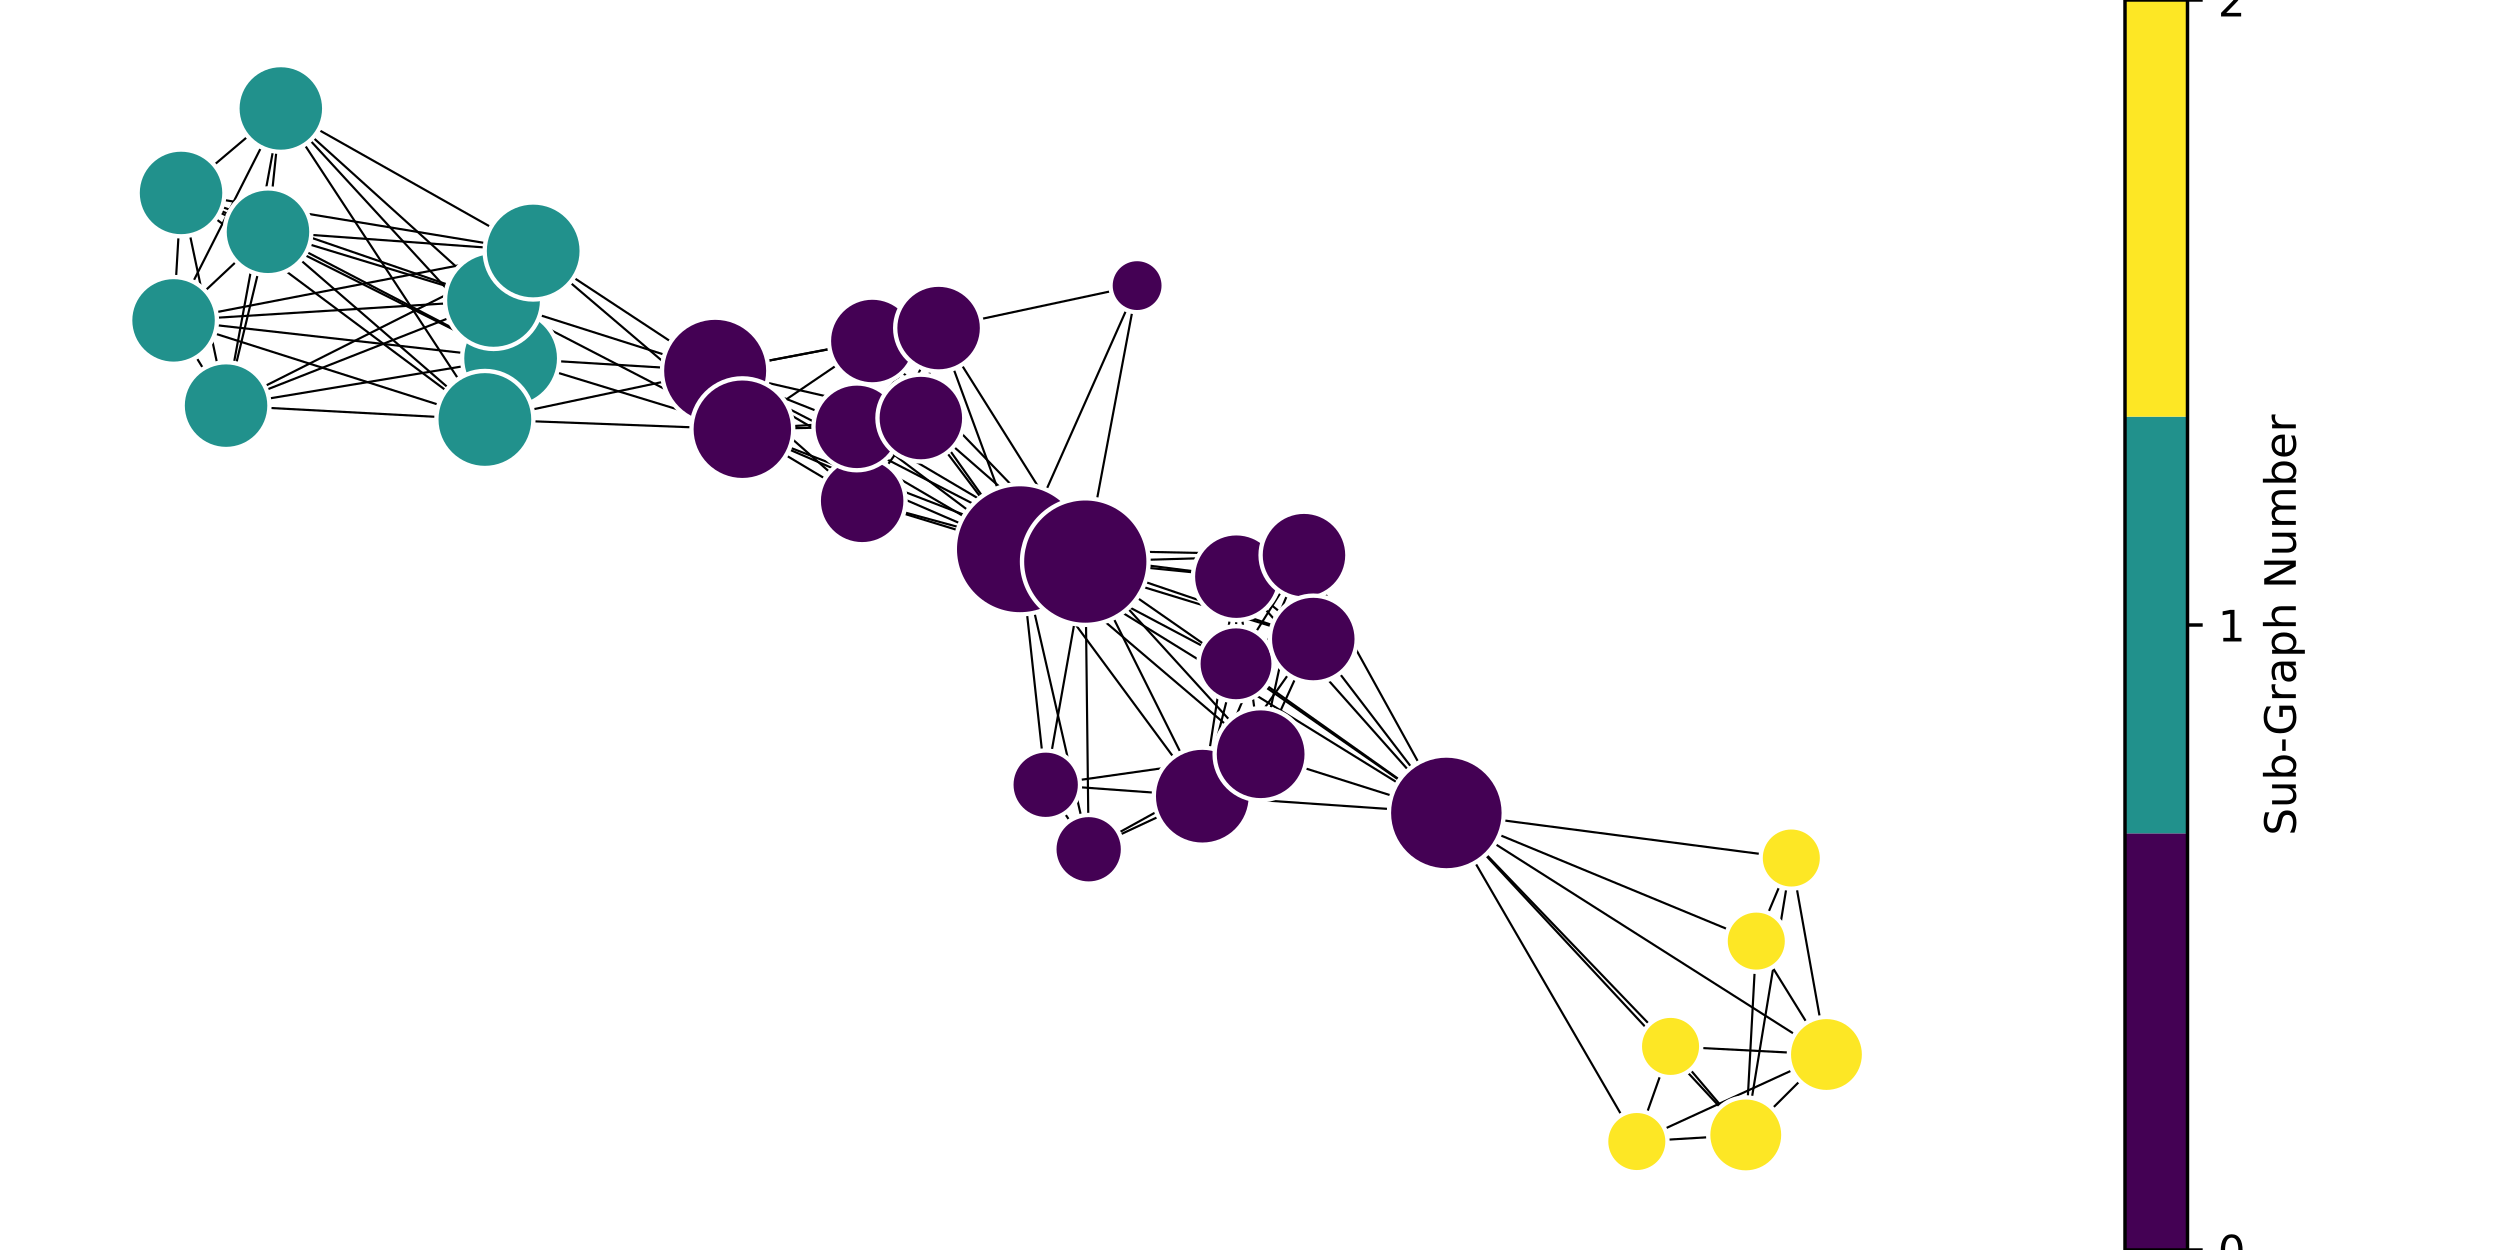 <?xml version="1.0" encoding="utf-8" standalone="no"?>
<!DOCTYPE svg PUBLIC "-//W3C//DTD SVG 1.1//EN"
  "http://www.w3.org/Graphics/SVG/1.1/DTD/svg11.dtd">
<!-- Created with matplotlib (https://matplotlib.org/) -->
<svg height="288pt" version="1.1" viewBox="0 0 576 288" width="576pt" xmlns="http://www.w3.org/2000/svg" xmlns:xlink="http://www.w3.org/1999/xlink">
 <defs>
  <style type="text/css">*{stroke-linecap:butt;stroke-linejoin:round;}</style>
 </defs>
 <g id="figure_1">
  <g id="patch_1">
   <path d="M 0 288 
L 576 288 
L 576 0 
L 0 0 
z
" style="fill:#ffffff;"/>
  </g>
  <g id="axes_1">
   <g id="LineCollection_1">
    <path clip-path="url(#pfbc3837dac)" d="M 200.986 78.567 
L 212.164 96.321 
" style="fill:none;stroke:#000000;stroke-width:0.5;"/>
    <path clip-path="url(#pfbc3837dac)" d="M 200.986 78.567 
L 250.049 129.395 
" style="fill:none;stroke:#000000;stroke-width:0.5;"/>
    <path clip-path="url(#pfbc3837dac)" d="M 200.986 78.567 
L 197.42 98.35 
" style="fill:none;stroke:#000000;stroke-width:0.5;"/>
    <path clip-path="url(#pfbc3837dac)" d="M 200.986 78.567 
L 164.771 85.437 
" style="fill:none;stroke:#000000;stroke-width:0.5;"/>
    <path clip-path="url(#pfbc3837dac)" d="M 200.986 78.567 
L 234.993 126.547 
" style="fill:none;stroke:#000000;stroke-width:0.5;"/>
    <path clip-path="url(#pfbc3837dac)" d="M 200.986 78.567 
L 171.036 98.895 
" style="fill:none;stroke:#000000;stroke-width:0.5;"/>
    <path clip-path="url(#pfbc3837dac)" d="M 200.986 78.567 
L 198.641 115.398 
" style="fill:none;stroke:#000000;stroke-width:0.5;"/>
    <path clip-path="url(#pfbc3837dac)" d="M 200.986 78.567 
L 216.252 75.588 
" style="fill:none;stroke:#000000;stroke-width:0.5;"/>
    <path clip-path="url(#pfbc3837dac)" d="M 234.993 126.547 
L 212.164 96.321 
" style="fill:none;stroke:#000000;stroke-width:0.5;"/>
    <path clip-path="url(#pfbc3837dac)" d="M 234.993 126.547 
L 261.992 65.806 
" style="fill:none;stroke:#000000;stroke-width:0.5;"/>
    <path clip-path="url(#pfbc3837dac)" d="M 234.993 126.547 
L 250.049 129.395 
" style="fill:none;stroke:#000000;stroke-width:0.5;"/>
    <path clip-path="url(#pfbc3837dac)" d="M 234.993 126.547 
L 290.452 173.776 
" style="fill:none;stroke:#000000;stroke-width:0.5;"/>
    <path clip-path="url(#pfbc3837dac)" d="M 234.993 126.547 
L 197.42 98.35 
" style="fill:none;stroke:#000000;stroke-width:0.5;"/>
    <path clip-path="url(#pfbc3837dac)" d="M 234.993 126.547 
L 164.771 85.437 
" style="fill:none;stroke:#000000;stroke-width:0.5;"/>
    <path clip-path="url(#pfbc3837dac)" d="M 234.993 126.547 
L 277.015 183.438 
" style="fill:none;stroke:#000000;stroke-width:0.5;"/>
    <path clip-path="url(#pfbc3837dac)" d="M 234.993 126.547 
L 302.581 147.235 
" style="fill:none;stroke:#000000;stroke-width:0.5;"/>
    <path clip-path="url(#pfbc3837dac)" d="M 234.993 126.547 
L 171.036 98.895 
" style="fill:none;stroke:#000000;stroke-width:0.5;"/>
    <path clip-path="url(#pfbc3837dac)" d="M 234.993 126.547 
L 198.641 115.398 
" style="fill:none;stroke:#000000;stroke-width:0.5;"/>
    <path clip-path="url(#pfbc3837dac)" d="M 234.993 126.547 
L 284.858 132.867 
" style="fill:none;stroke:#000000;stroke-width:0.5;"/>
    <path clip-path="url(#pfbc3837dac)" d="M 234.993 126.547 
L 250.83 195.672 
" style="fill:none;stroke:#000000;stroke-width:0.5;"/>
    <path clip-path="url(#pfbc3837dac)" d="M 234.993 126.547 
L 216.252 75.588 
" style="fill:none;stroke:#000000;stroke-width:0.5;"/>
    <path clip-path="url(#pfbc3837dac)" d="M 234.993 126.547 
L 240.929 180.813 
" style="fill:none;stroke:#000000;stroke-width:0.5;"/>
    <path clip-path="url(#pfbc3837dac)" d="M 234.993 126.547 
L 300.438 127.905 
" style="fill:none;stroke:#000000;stroke-width:0.5;"/>
    <path clip-path="url(#pfbc3837dac)" d="M 234.993 126.547 
L 333.238 187.304 
" style="fill:none;stroke:#000000;stroke-width:0.5;"/>
    <path clip-path="url(#pfbc3837dac)" d="M 234.993 126.547 
L 284.778 152.94 
" style="fill:none;stroke:#000000;stroke-width:0.5;"/>
    <path clip-path="url(#pfbc3837dac)" d="M 41.71 44.454 
L 113.716 69.22 
" style="fill:none;stroke:#000000;stroke-width:0.5;"/>
    <path clip-path="url(#pfbc3837dac)" d="M 41.71 44.454 
L 117.647 82.561 
" style="fill:none;stroke:#000000;stroke-width:0.5;"/>
    <path clip-path="url(#pfbc3837dac)" d="M 41.71 44.454 
L 39.987 73.819 
" style="fill:none;stroke:#000000;stroke-width:0.5;"/>
    <path clip-path="url(#pfbc3837dac)" d="M 41.71 44.454 
L 122.846 57.828 
" style="fill:none;stroke:#000000;stroke-width:0.5;"/>
    <path clip-path="url(#pfbc3837dac)" d="M 41.71 44.454 
L 64.702 24.992 
" style="fill:none;stroke:#000000;stroke-width:0.5;"/>
    <path clip-path="url(#pfbc3837dac)" d="M 41.71 44.454 
L 61.742 53.409 
" style="fill:none;stroke:#000000;stroke-width:0.5;"/>
    <path clip-path="url(#pfbc3837dac)" d="M 41.71 44.454 
L 52.084 93.457 
" style="fill:none;stroke:#000000;stroke-width:0.5;"/>
    <path clip-path="url(#pfbc3837dac)" d="M 41.71 44.454 
L 111.717 96.649 
" style="fill:none;stroke:#000000;stroke-width:0.5;"/>
    <path clip-path="url(#pfbc3837dac)" d="M 402.225 261.489 
L 384.895 241.094 
" style="fill:none;stroke:#000000;stroke-width:0.5;"/>
    <path clip-path="url(#pfbc3837dac)" d="M 402.225 261.489 
L 404.649 216.832 
" style="fill:none;stroke:#000000;stroke-width:0.5;"/>
    <path clip-path="url(#pfbc3837dac)" d="M 402.225 261.489 
L 377.123 263.008 
" style="fill:none;stroke:#000000;stroke-width:0.5;"/>
    <path clip-path="url(#pfbc3837dac)" d="M 402.225 261.489 
L 412.719 197.689 
" style="fill:none;stroke:#000000;stroke-width:0.5;"/>
    <path clip-path="url(#pfbc3837dac)" d="M 402.225 261.489 
L 420.813 242.959 
" style="fill:none;stroke:#000000;stroke-width:0.5;"/>
    <path clip-path="url(#pfbc3837dac)" d="M 402.225 261.489 
L 333.238 187.304 
" style="fill:none;stroke:#000000;stroke-width:0.5;"/>
    <path clip-path="url(#pfbc3837dac)" d="M 117.647 82.561 
L 113.716 69.22 
" style="fill:none;stroke:#000000;stroke-width:0.5;"/>
    <path clip-path="url(#pfbc3837dac)" d="M 117.647 82.561 
L 39.987 73.819 
" style="fill:none;stroke:#000000;stroke-width:0.5;"/>
    <path clip-path="url(#pfbc3837dac)" d="M 117.647 82.561 
L 122.846 57.828 
" style="fill:none;stroke:#000000;stroke-width:0.5;"/>
    <path clip-path="url(#pfbc3837dac)" d="M 117.647 82.561 
L 164.771 85.437 
" style="fill:none;stroke:#000000;stroke-width:0.5;"/>
    <path clip-path="url(#pfbc3837dac)" d="M 117.647 82.561 
L 64.702 24.992 
" style="fill:none;stroke:#000000;stroke-width:0.5;"/>
    <path clip-path="url(#pfbc3837dac)" d="M 117.647 82.561 
L 61.742 53.409 
" style="fill:none;stroke:#000000;stroke-width:0.5;"/>
    <path clip-path="url(#pfbc3837dac)" d="M 117.647 82.561 
L 171.036 98.895 
" style="fill:none;stroke:#000000;stroke-width:0.5;"/>
    <path clip-path="url(#pfbc3837dac)" d="M 117.647 82.561 
L 52.084 93.457 
" style="fill:none;stroke:#000000;stroke-width:0.5;"/>
    <path clip-path="url(#pfbc3837dac)" d="M 117.647 82.561 
L 111.717 96.649 
" style="fill:none;stroke:#000000;stroke-width:0.5;"/>
    <path clip-path="url(#pfbc3837dac)" d="M 198.641 115.398 
L 212.164 96.321 
" style="fill:none;stroke:#000000;stroke-width:0.5;"/>
    <path clip-path="url(#pfbc3837dac)" d="M 198.641 115.398 
L 250.049 129.395 
" style="fill:none;stroke:#000000;stroke-width:0.5;"/>
    <path clip-path="url(#pfbc3837dac)" d="M 198.641 115.398 
L 197.42 98.35 
" style="fill:none;stroke:#000000;stroke-width:0.5;"/>
    <path clip-path="url(#pfbc3837dac)" d="M 198.641 115.398 
L 164.771 85.437 
" style="fill:none;stroke:#000000;stroke-width:0.5;"/>
    <path clip-path="url(#pfbc3837dac)" d="M 198.641 115.398 
L 171.036 98.895 
" style="fill:none;stroke:#000000;stroke-width:0.5;"/>
    <path clip-path="url(#pfbc3837dac)" d="M 198.641 115.398 
L 216.252 75.588 
" style="fill:none;stroke:#000000;stroke-width:0.5;"/>
    <path clip-path="url(#pfbc3837dac)" d="M 61.742 53.409 
L 113.716 69.22 
" style="fill:none;stroke:#000000;stroke-width:0.5;"/>
    <path clip-path="url(#pfbc3837dac)" d="M 61.742 53.409 
L 39.987 73.819 
" style="fill:none;stroke:#000000;stroke-width:0.5;"/>
    <path clip-path="url(#pfbc3837dac)" d="M 61.742 53.409 
L 122.846 57.828 
" style="fill:none;stroke:#000000;stroke-width:0.5;"/>
    <path clip-path="url(#pfbc3837dac)" d="M 61.742 53.409 
L 64.702 24.992 
" style="fill:none;stroke:#000000;stroke-width:0.5;"/>
    <path clip-path="url(#pfbc3837dac)" d="M 61.742 53.409 
L 52.084 93.457 
" style="fill:none;stroke:#000000;stroke-width:0.5;"/>
    <path clip-path="url(#pfbc3837dac)" d="M 61.742 53.409 
L 111.717 96.649 
" style="fill:none;stroke:#000000;stroke-width:0.5;"/>
    <path clip-path="url(#pfbc3837dac)" d="M 164.771 85.437 
L 113.716 69.22 
" style="fill:none;stroke:#000000;stroke-width:0.5;"/>
    <path clip-path="url(#pfbc3837dac)" d="M 164.771 85.437 
L 212.164 96.321 
" style="fill:none;stroke:#000000;stroke-width:0.5;"/>
    <path clip-path="url(#pfbc3837dac)" d="M 164.771 85.437 
L 250.049 129.395 
" style="fill:none;stroke:#000000;stroke-width:0.5;"/>
    <path clip-path="url(#pfbc3837dac)" d="M 164.771 85.437 
L 122.846 57.828 
" style="fill:none;stroke:#000000;stroke-width:0.5;"/>
    <path clip-path="url(#pfbc3837dac)" d="M 164.771 85.437 
L 197.42 98.35 
" style="fill:none;stroke:#000000;stroke-width:0.5;"/>
    <path clip-path="url(#pfbc3837dac)" d="M 164.771 85.437 
L 171.036 98.895 
" style="fill:none;stroke:#000000;stroke-width:0.5;"/>
    <path clip-path="url(#pfbc3837dac)" d="M 164.771 85.437 
L 111.717 96.649 
" style="fill:none;stroke:#000000;stroke-width:0.5;"/>
    <path clip-path="url(#pfbc3837dac)" d="M 164.771 85.437 
L 216.252 75.588 
" style="fill:none;stroke:#000000;stroke-width:0.5;"/>
    <path clip-path="url(#pfbc3837dac)" d="M 277.015 183.438 
L 250.049 129.395 
" style="fill:none;stroke:#000000;stroke-width:0.5;"/>
    <path clip-path="url(#pfbc3837dac)" d="M 277.015 183.438 
L 290.452 173.776 
" style="fill:none;stroke:#000000;stroke-width:0.5;"/>
    <path clip-path="url(#pfbc3837dac)" d="M 277.015 183.438 
L 302.581 147.235 
" style="fill:none;stroke:#000000;stroke-width:0.5;"/>
    <path clip-path="url(#pfbc3837dac)" d="M 277.015 183.438 
L 284.858 132.867 
" style="fill:none;stroke:#000000;stroke-width:0.5;"/>
    <path clip-path="url(#pfbc3837dac)" d="M 277.015 183.438 
L 250.83 195.672 
" style="fill:none;stroke:#000000;stroke-width:0.5;"/>
    <path clip-path="url(#pfbc3837dac)" d="M 277.015 183.438 
L 240.929 180.813 
" style="fill:none;stroke:#000000;stroke-width:0.5;"/>
    <path clip-path="url(#pfbc3837dac)" d="M 277.015 183.438 
L 300.438 127.905 
" style="fill:none;stroke:#000000;stroke-width:0.5;"/>
    <path clip-path="url(#pfbc3837dac)" d="M 277.015 183.438 
L 333.238 187.304 
" style="fill:none;stroke:#000000;stroke-width:0.5;"/>
    <path clip-path="url(#pfbc3837dac)" d="M 277.015 183.438 
L 284.778 152.94 
" style="fill:none;stroke:#000000;stroke-width:0.5;"/>
    <path clip-path="url(#pfbc3837dac)" d="M 333.238 187.304 
L 250.049 129.395 
" style="fill:none;stroke:#000000;stroke-width:0.5;"/>
    <path clip-path="url(#pfbc3837dac)" d="M 333.238 187.304 
L 290.452 173.776 
" style="fill:none;stroke:#000000;stroke-width:0.5;"/>
    <path clip-path="url(#pfbc3837dac)" d="M 333.238 187.304 
L 384.895 241.094 
" style="fill:none;stroke:#000000;stroke-width:0.5;"/>
    <path clip-path="url(#pfbc3837dac)" d="M 333.238 187.304 
L 404.649 216.832 
" style="fill:none;stroke:#000000;stroke-width:0.5;"/>
    <path clip-path="url(#pfbc3837dac)" d="M 333.238 187.304 
L 302.581 147.235 
" style="fill:none;stroke:#000000;stroke-width:0.5;"/>
    <path clip-path="url(#pfbc3837dac)" d="M 333.238 187.304 
L 377.123 263.008 
" style="fill:none;stroke:#000000;stroke-width:0.5;"/>
    <path clip-path="url(#pfbc3837dac)" d="M 333.238 187.304 
L 412.719 197.689 
" style="fill:none;stroke:#000000;stroke-width:0.5;"/>
    <path clip-path="url(#pfbc3837dac)" d="M 333.238 187.304 
L 284.858 132.867 
" style="fill:none;stroke:#000000;stroke-width:0.5;"/>
    <path clip-path="url(#pfbc3837dac)" d="M 333.238 187.304 
L 420.813 242.959 
" style="fill:none;stroke:#000000;stroke-width:0.5;"/>
    <path clip-path="url(#pfbc3837dac)" d="M 333.238 187.304 
L 300.438 127.905 
" style="fill:none;stroke:#000000;stroke-width:0.5;"/>
    <path clip-path="url(#pfbc3837dac)" d="M 333.238 187.304 
L 284.778 152.94 
" style="fill:none;stroke:#000000;stroke-width:0.5;"/>
    <path clip-path="url(#pfbc3837dac)" d="M 284.858 132.867 
L 250.049 129.395 
" style="fill:none;stroke:#000000;stroke-width:0.5;"/>
    <path clip-path="url(#pfbc3837dac)" d="M 284.858 132.867 
L 290.452 173.776 
" style="fill:none;stroke:#000000;stroke-width:0.5;"/>
    <path clip-path="url(#pfbc3837dac)" d="M 284.858 132.867 
L 302.581 147.235 
" style="fill:none;stroke:#000000;stroke-width:0.5;"/>
    <path clip-path="url(#pfbc3837dac)" d="M 284.858 132.867 
L 300.438 127.905 
" style="fill:none;stroke:#000000;stroke-width:0.5;"/>
    <path clip-path="url(#pfbc3837dac)" d="M 284.858 132.867 
L 284.778 152.94 
" style="fill:none;stroke:#000000;stroke-width:0.5;"/>
    <path clip-path="url(#pfbc3837dac)" d="M 240.929 180.813 
L 250.049 129.395 
" style="fill:none;stroke:#000000;stroke-width:0.5;"/>
    <path clip-path="url(#pfbc3837dac)" d="M 240.929 180.813 
L 290.452 173.776 
" style="fill:none;stroke:#000000;stroke-width:0.5;"/>
    <path clip-path="url(#pfbc3837dac)" d="M 240.929 180.813 
L 250.83 195.672 
" style="fill:none;stroke:#000000;stroke-width:0.5;"/>
    <path clip-path="url(#pfbc3837dac)" d="M 197.42 98.35 
L 212.164 96.321 
" style="fill:none;stroke:#000000;stroke-width:0.5;"/>
    <path clip-path="url(#pfbc3837dac)" d="M 197.42 98.35 
L 250.049 129.395 
" style="fill:none;stroke:#000000;stroke-width:0.5;"/>
    <path clip-path="url(#pfbc3837dac)" d="M 197.42 98.35 
L 171.036 98.895 
" style="fill:none;stroke:#000000;stroke-width:0.5;"/>
    <path clip-path="url(#pfbc3837dac)" d="M 197.42 98.35 
L 216.252 75.588 
" style="fill:none;stroke:#000000;stroke-width:0.5;"/>
    <path clip-path="url(#pfbc3837dac)" d="M 300.438 127.905 
L 250.049 129.395 
" style="fill:none;stroke:#000000;stroke-width:0.5;"/>
    <path clip-path="url(#pfbc3837dac)" d="M 300.438 127.905 
L 290.452 173.776 
" style="fill:none;stroke:#000000;stroke-width:0.5;"/>
    <path clip-path="url(#pfbc3837dac)" d="M 300.438 127.905 
L 302.581 147.235 
" style="fill:none;stroke:#000000;stroke-width:0.5;"/>
    <path clip-path="url(#pfbc3837dac)" d="M 300.438 127.905 
L 284.778 152.94 
" style="fill:none;stroke:#000000;stroke-width:0.5;"/>
    <path clip-path="url(#pfbc3837dac)" d="M 171.036 98.895 
L 113.716 69.22 
" style="fill:none;stroke:#000000;stroke-width:0.5;"/>
    <path clip-path="url(#pfbc3837dac)" d="M 171.036 98.895 
L 212.164 96.321 
" style="fill:none;stroke:#000000;stroke-width:0.5;"/>
    <path clip-path="url(#pfbc3837dac)" d="M 171.036 98.895 
L 250.049 129.395 
" style="fill:none;stroke:#000000;stroke-width:0.5;"/>
    <path clip-path="url(#pfbc3837dac)" d="M 171.036 98.895 
L 122.846 57.828 
" style="fill:none;stroke:#000000;stroke-width:0.5;"/>
    <path clip-path="url(#pfbc3837dac)" d="M 171.036 98.895 
L 111.717 96.649 
" style="fill:none;stroke:#000000;stroke-width:0.5;"/>
    <path clip-path="url(#pfbc3837dac)" d="M 212.164 96.321 
L 250.049 129.395 
" style="fill:none;stroke:#000000;stroke-width:0.5;"/>
    <path clip-path="url(#pfbc3837dac)" d="M 212.164 96.321 
L 216.252 75.588 
" style="fill:none;stroke:#000000;stroke-width:0.5;"/>
    <path clip-path="url(#pfbc3837dac)" d="M 216.252 75.588 
L 261.992 65.806 
" style="fill:none;stroke:#000000;stroke-width:0.5;"/>
    <path clip-path="url(#pfbc3837dac)" d="M 216.252 75.588 
L 250.049 129.395 
" style="fill:none;stroke:#000000;stroke-width:0.5;"/>
    <path clip-path="url(#pfbc3837dac)" d="M 250.049 129.395 
L 261.992 65.806 
" style="fill:none;stroke:#000000;stroke-width:0.5;"/>
    <path clip-path="url(#pfbc3837dac)" d="M 250.049 129.395 
L 290.452 173.776 
" style="fill:none;stroke:#000000;stroke-width:0.5;"/>
    <path clip-path="url(#pfbc3837dac)" d="M 250.049 129.395 
L 302.581 147.235 
" style="fill:none;stroke:#000000;stroke-width:0.5;"/>
    <path clip-path="url(#pfbc3837dac)" d="M 250.049 129.395 
L 250.83 195.672 
" style="fill:none;stroke:#000000;stroke-width:0.5;"/>
    <path clip-path="url(#pfbc3837dac)" d="M 284.778 152.94 
L 302.581 147.235 
" style="fill:none;stroke:#000000;stroke-width:0.5;"/>
    <path clip-path="url(#pfbc3837dac)" d="M 64.702 24.992 
L 113.716 69.22 
" style="fill:none;stroke:#000000;stroke-width:0.5;"/>
    <path clip-path="url(#pfbc3837dac)" d="M 64.702 24.992 
L 39.987 73.819 
" style="fill:none;stroke:#000000;stroke-width:0.5;"/>
    <path clip-path="url(#pfbc3837dac)" d="M 64.702 24.992 
L 122.846 57.828 
" style="fill:none;stroke:#000000;stroke-width:0.5;"/>
    <path clip-path="url(#pfbc3837dac)" d="M 64.702 24.992 
L 52.084 93.457 
" style="fill:none;stroke:#000000;stroke-width:0.5;"/>
    <path clip-path="url(#pfbc3837dac)" d="M 64.702 24.992 
L 111.717 96.649 
" style="fill:none;stroke:#000000;stroke-width:0.5;"/>
    <path clip-path="url(#pfbc3837dac)" d="M 384.895 241.094 
L 377.123 263.008 
" style="fill:none;stroke:#000000;stroke-width:0.5;"/>
    <path clip-path="url(#pfbc3837dac)" d="M 384.895 241.094 
L 420.813 242.959 
" style="fill:none;stroke:#000000;stroke-width:0.5;"/>
    <path clip-path="url(#pfbc3837dac)" d="M 113.716 69.22 
L 39.987 73.819 
" style="fill:none;stroke:#000000;stroke-width:0.5;"/>
    <path clip-path="url(#pfbc3837dac)" d="M 113.716 69.22 
L 122.846 57.828 
" style="fill:none;stroke:#000000;stroke-width:0.5;"/>
    <path clip-path="url(#pfbc3837dac)" d="M 113.716 69.22 
L 52.084 93.457 
" style="fill:none;stroke:#000000;stroke-width:0.5;"/>
    <path clip-path="url(#pfbc3837dac)" d="M 113.716 69.22 
L 111.717 96.649 
" style="fill:none;stroke:#000000;stroke-width:0.5;"/>
    <path clip-path="url(#pfbc3837dac)" d="M 404.649 216.832 
L 412.719 197.689 
" style="fill:none;stroke:#000000;stroke-width:0.5;"/>
    <path clip-path="url(#pfbc3837dac)" d="M 404.649 216.832 
L 420.813 242.959 
" style="fill:none;stroke:#000000;stroke-width:0.5;"/>
    <path clip-path="url(#pfbc3837dac)" d="M 412.719 197.689 
L 420.813 242.959 
" style="fill:none;stroke:#000000;stroke-width:0.5;"/>
    <path clip-path="url(#pfbc3837dac)" d="M 39.987 73.819 
L 122.846 57.828 
" style="fill:none;stroke:#000000;stroke-width:0.5;"/>
    <path clip-path="url(#pfbc3837dac)" d="M 39.987 73.819 
L 52.084 93.457 
" style="fill:none;stroke:#000000;stroke-width:0.5;"/>
    <path clip-path="url(#pfbc3837dac)" d="M 39.987 73.819 
L 111.717 96.649 
" style="fill:none;stroke:#000000;stroke-width:0.5;"/>
    <path clip-path="url(#pfbc3837dac)" d="M 290.452 173.776 
L 302.581 147.235 
" style="fill:none;stroke:#000000;stroke-width:0.5;"/>
    <path clip-path="url(#pfbc3837dac)" d="M 290.452 173.776 
L 250.83 195.672 
" style="fill:none;stroke:#000000;stroke-width:0.5;"/>
    <path clip-path="url(#pfbc3837dac)" d="M 52.084 93.457 
L 122.846 57.828 
" style="fill:none;stroke:#000000;stroke-width:0.5;"/>
    <path clip-path="url(#pfbc3837dac)" d="M 52.084 93.457 
L 111.717 96.649 
" style="fill:none;stroke:#000000;stroke-width:0.5;"/>
    <path clip-path="url(#pfbc3837dac)" d="M 122.846 57.828 
L 111.717 96.649 
" style="fill:none;stroke:#000000;stroke-width:0.5;"/>
    <path clip-path="url(#pfbc3837dac)" d="M 420.813 242.959 
L 377.123 263.008 
" style="fill:none;stroke:#000000;stroke-width:0.5;"/>
   </g>
   <g id="PathCollection_1">
    <path clip-path="url(#pfbc3837dac)" d="M 200.986 88.567 
C 203.638 88.567 206.181 87.513 208.057 85.638 
C 209.932 83.763 210.986 81.219 210.986 78.567 
C 210.986 75.915 209.932 73.371 208.057 71.496 
C 206.181 69.621 203.638 68.567 200.986 68.567 
C 198.334 68.567 195.79 69.621 193.915 71.496 
C 192.039 73.371 190.986 75.915 190.986 78.567 
C 190.986 81.219 192.039 83.763 193.915 85.638 
C 195.79 87.513 198.334 88.567 200.986 88.567 
z
" style="fill:#440154;stroke:#ffffff;"/>
    <path clip-path="url(#pfbc3837dac)" d="M 234.993 141.547 
C 238.971 141.547 242.786 139.967 245.599 137.154 
C 248.412 134.341 249.993 130.525 249.993 126.547 
C 249.993 122.569 248.412 118.753 245.599 115.941 
C 242.786 113.128 238.971 111.547 234.993 111.547 
C 231.015 111.547 227.199 113.128 224.386 115.941 
C 221.573 118.753 219.993 122.569 219.993 126.547 
C 219.993 130.525 221.573 134.341 224.386 137.154 
C 227.199 139.967 231.015 141.547 234.993 141.547 
z
" style="fill:#440154;stroke:#ffffff;"/>
    <path clip-path="url(#pfbc3837dac)" d="M 41.71 54.454 
C 44.362 54.454 46.905 53.401 48.781 51.525 
C 50.656 49.65 51.71 47.106 51.71 44.454 
C 51.71 41.802 50.656 39.258 48.781 37.383 
C 46.905 35.508 44.362 34.454 41.71 34.454 
C 39.057 34.454 36.514 35.508 34.638 37.383 
C 32.763 39.258 31.71 41.802 31.71 44.454 
C 31.71 47.106 32.763 49.65 34.638 51.525 
C 36.514 53.401 39.057 54.454 41.71 54.454 
z
" style="fill:#21918c;stroke:#ffffff;"/>
    <path clip-path="url(#pfbc3837dac)" d="M 402.225 270.149 
C 404.522 270.149 406.725 269.237 408.349 267.613 
C 409.973 265.989 410.885 263.786 410.885 261.489 
C 410.885 259.192 409.973 256.989 408.349 255.365 
C 406.725 253.741 404.522 252.829 402.225 252.829 
C 399.928 252.829 397.725 253.741 396.101 255.365 
C 394.477 256.989 393.565 259.192 393.565 261.489 
C 393.565 263.786 394.477 265.989 396.101 267.613 
C 397.725 269.237 399.928 270.149 402.225 270.149 
z
" style="fill:#fde725;stroke:#ffffff;"/>
    <path clip-path="url(#pfbc3837dac)" d="M 117.647 93.742 
C 120.612 93.742 123.456 92.564 125.553 90.467 
C 127.649 88.371 128.827 85.527 128.827 82.561 
C 128.827 79.596 127.649 76.752 125.553 74.656 
C 123.456 72.559 120.612 71.381 117.647 71.381 
C 114.682 71.381 111.838 72.559 109.741 74.656 
C 107.645 76.752 106.466 79.596 106.466 82.561 
C 106.466 85.527 107.645 88.371 109.741 90.467 
C 111.838 92.564 114.682 93.742 117.647 93.742 
z
" style="fill:#21918c;stroke:#ffffff;"/>
    <path clip-path="url(#pfbc3837dac)" d="M 198.641 125.398 
C 201.293 125.398 203.837 124.345 205.712 122.469 
C 207.588 120.594 208.641 118.05 208.641 115.398 
C 208.641 112.746 207.588 110.203 205.712 108.327 
C 203.837 106.452 201.293 105.398 198.641 105.398 
C 195.989 105.398 193.445 106.452 191.57 108.327 
C 189.695 110.203 188.641 112.746 188.641 115.398 
C 188.641 118.05 189.695 120.594 191.57 122.469 
C 193.445 124.345 195.989 125.398 198.641 125.398 
z
" style="fill:#440154;stroke:#ffffff;"/>
    <path clip-path="url(#pfbc3837dac)" d="M 61.742 63.409 
C 64.394 63.409 66.938 62.356 68.813 60.481 
C 70.689 58.605 71.742 56.062 71.742 53.409 
C 71.742 50.757 70.689 48.214 68.813 46.338 
C 66.938 44.463 64.394 43.409 61.742 43.409 
C 59.09 43.409 56.546 44.463 54.671 46.338 
C 52.796 48.214 51.742 50.757 51.742 53.409 
C 51.742 56.062 52.796 58.605 54.671 60.481 
C 56.546 62.356 59.09 63.409 61.742 63.409 
z
" style="fill:#21918c;stroke:#ffffff;"/>
    <path clip-path="url(#pfbc3837dac)" d="M 164.771 97.684 
C 168.019 97.684 171.134 96.394 173.431 94.097 
C 175.728 91.8 177.018 88.685 177.018 85.437 
C 177.018 82.189 175.728 79.073 173.431 76.776 
C 171.134 74.48 168.019 73.189 164.771 73.189 
C 161.523 73.189 158.407 74.48 156.11 76.776 
C 153.814 79.073 152.523 82.189 152.523 85.437 
C 152.523 88.685 153.814 91.8 156.11 94.097 
C 158.407 96.394 161.523 97.684 164.771 97.684 
z
" style="fill:#440154;stroke:#ffffff;"/>
    <path clip-path="url(#pfbc3837dac)" d="M 277.015 194.618 
C 279.98 194.618 282.824 193.44 284.921 191.344 
C 287.017 189.247 288.195 186.403 288.195 183.438 
C 288.195 180.473 287.017 177.629 284.921 175.532 
C 282.824 173.436 279.98 172.258 277.015 172.258 
C 274.05 172.258 271.206 173.436 269.109 175.532 
C 267.013 177.629 265.835 180.473 265.835 183.438 
C 265.835 186.403 267.013 189.247 269.109 191.344 
C 271.206 193.44 274.05 194.618 277.015 194.618 
z
" style="fill:#440154;stroke:#ffffff;"/>
    <path clip-path="url(#pfbc3837dac)" d="M 333.238 200.533 
C 336.747 200.533 340.112 199.139 342.592 196.658 
C 345.073 194.177 346.467 190.812 346.467 187.304 
C 346.467 183.795 345.073 180.43 342.592 177.95 
C 340.112 175.469 336.747 174.075 333.238 174.075 
C 329.73 174.075 326.365 175.469 323.884 177.95 
C 321.403 180.43 320.009 183.795 320.009 187.304 
C 320.009 190.812 321.403 194.177 323.884 196.658 
C 326.365 199.139 329.73 200.533 333.238 200.533 
z
" style="fill:#440154;stroke:#ffffff;"/>
    <path clip-path="url(#pfbc3837dac)" d="M 284.858 142.867 
C 287.51 142.867 290.054 141.813 291.929 139.938 
C 293.804 138.063 294.858 135.519 294.858 132.867 
C 294.858 130.215 293.804 127.671 291.929 125.796 
C 290.054 123.921 287.51 122.867 284.858 122.867 
C 282.206 122.867 279.662 123.921 277.787 125.796 
C 275.912 127.671 274.858 130.215 274.858 132.867 
C 274.858 135.519 275.912 138.063 277.787 139.938 
C 279.662 141.813 282.206 142.867 284.858 142.867 
z
" style="fill:#440154;stroke:#ffffff;"/>
    <path clip-path="url(#pfbc3837dac)" d="M 240.929 188.719 
C 243.025 188.719 245.036 187.886 246.519 186.403 
C 248.001 184.921 248.834 182.91 248.834 180.813 
C 248.834 178.717 248.001 176.706 246.519 175.223 
C 245.036 173.741 243.025 172.908 240.929 172.908 
C 238.832 172.908 236.821 173.741 235.338 175.223 
C 233.856 176.706 233.023 178.717 233.023 180.813 
C 233.023 182.91 233.856 184.921 235.338 186.403 
C 236.821 187.886 238.832 188.719 240.929 188.719 
z
" style="fill:#440154;stroke:#ffffff;"/>
    <path clip-path="url(#pfbc3837dac)" d="M 197.42 108.35 
C 200.072 108.35 202.616 107.296 204.491 105.421 
C 206.367 103.545 207.42 101.002 207.42 98.35 
C 207.42 95.698 206.367 93.154 204.491 91.278 
C 202.616 89.403 200.072 88.35 197.42 88.35 
C 194.768 88.35 192.225 89.403 190.349 91.278 
C 188.474 93.154 187.42 95.698 187.42 98.35 
C 187.42 101.002 188.474 103.545 190.349 105.421 
C 192.225 107.296 194.768 108.35 197.42 108.35 
z
" style="fill:#440154;stroke:#ffffff;"/>
    <path clip-path="url(#pfbc3837dac)" d="M 300.438 137.905 
C 303.09 137.905 305.633 136.851 307.509 134.976 
C 309.384 133.101 310.438 130.557 310.438 127.905 
C 310.438 125.253 309.384 122.709 307.509 120.834 
C 305.633 118.959 303.09 117.905 300.438 117.905 
C 297.786 117.905 295.242 118.959 293.367 120.834 
C 291.491 122.709 290.438 125.253 290.438 127.905 
C 290.438 130.557 291.491 133.101 293.367 134.976 
C 295.242 136.851 297.786 137.905 300.438 137.905 
z
" style="fill:#440154;stroke:#ffffff;"/>
    <path clip-path="url(#pfbc3837dac)" d="M 171.036 110.621 
C 174.146 110.621 177.129 109.386 179.328 107.187 
C 181.527 104.988 182.762 102.005 182.762 98.895 
C 182.762 95.785 181.527 92.803 179.328 90.604 
C 177.129 88.405 174.146 87.169 171.036 87.169 
C 167.927 87.169 164.944 88.405 162.745 90.604 
C 160.546 92.803 159.31 95.785 159.31 98.895 
C 159.31 102.005 160.546 104.988 162.745 107.187 
C 164.944 109.386 167.927 110.621 171.036 110.621 
z
" style="fill:#440154;stroke:#ffffff;"/>
    <path clip-path="url(#pfbc3837dac)" d="M 212.164 106.321 
C 214.816 106.321 217.36 105.268 219.235 103.392 
C 221.11 101.517 222.164 98.973 222.164 96.321 
C 222.164 93.669 221.11 91.125 219.235 89.25 
C 217.36 87.375 214.816 86.321 212.164 86.321 
C 209.512 86.321 206.968 87.375 205.093 89.25 
C 203.218 91.125 202.164 93.669 202.164 96.321 
C 202.164 98.973 203.218 101.517 205.093 103.392 
C 206.968 105.268 209.512 106.321 212.164 106.321 
z
" style="fill:#440154;stroke:#ffffff;"/>
    <path clip-path="url(#pfbc3837dac)" d="M 216.252 85.588 
C 218.904 85.588 221.448 84.535 223.323 82.659 
C 225.199 80.784 226.252 78.24 226.252 75.588 
C 226.252 72.936 225.199 70.393 223.323 68.517 
C 221.448 66.642 218.904 65.588 216.252 65.588 
C 213.6 65.588 211.056 66.642 209.181 68.517 
C 207.306 70.393 206.252 72.936 206.252 75.588 
C 206.252 78.24 207.306 80.784 209.181 82.659 
C 211.056 84.535 213.6 85.588 216.252 85.588 
z
" style="fill:#440154;stroke:#ffffff;"/>
    <path clip-path="url(#pfbc3837dac)" d="M 250.049 143.972 
C 253.915 143.972 257.623 142.436 260.357 139.703 
C 263.09 136.969 264.626 133.261 264.626 129.395 
C 264.626 125.529 263.09 121.821 260.357 119.087 
C 257.623 116.353 253.915 114.817 250.049 114.817 
C 246.183 114.817 242.475 116.353 239.741 119.087 
C 237.007 121.821 235.471 125.529 235.471 129.395 
C 235.471 133.261 237.007 136.969 239.741 139.703 
C 242.475 142.436 246.183 143.972 250.049 143.972 
z
" style="fill:#440154;stroke:#ffffff;"/>
    <path clip-path="url(#pfbc3837dac)" d="M 284.778 161.6 
C 287.075 161.6 289.278 160.688 290.902 159.064 
C 292.526 157.439 293.438 155.237 293.438 152.94 
C 293.438 150.643 292.526 148.44 290.902 146.816 
C 289.278 145.192 287.075 144.28 284.778 144.28 
C 282.481 144.28 280.278 145.192 278.654 146.816 
C 277.03 148.44 276.118 150.643 276.118 152.94 
C 276.118 155.237 277.03 157.439 278.654 159.064 
C 280.278 160.688 282.481 161.6 284.778 161.6 
z
" style="fill:#440154;stroke:#ffffff;"/>
    <path clip-path="url(#pfbc3837dac)" d="M 261.992 71.93 
C 263.616 71.93 265.174 71.285 266.322 70.136 
C 267.47 68.988 268.116 67.43 268.116 65.806 
C 268.116 64.182 267.47 62.625 266.322 61.476 
C 265.174 60.328 263.616 59.683 261.992 59.683 
C 260.368 59.683 258.81 60.328 257.662 61.476 
C 256.513 62.625 255.868 64.182 255.868 65.806 
C 255.868 67.43 256.513 68.988 257.662 70.136 
C 258.81 71.285 260.368 71.93 261.992 71.93 
z
" style="fill:#440154;stroke:#ffffff;"/>
    <path clip-path="url(#pfbc3837dac)" d="M 64.702 34.992 
C 67.354 34.992 69.898 33.938 71.773 32.063 
C 73.648 30.188 74.702 27.644 74.702 24.992 
C 74.702 22.34 73.648 19.796 71.773 17.921 
C 69.898 16.045 67.354 14.992 64.702 14.992 
C 62.05 14.992 59.506 16.045 57.631 17.921 
C 55.756 19.796 54.702 22.34 54.702 24.992 
C 54.702 27.644 55.756 30.188 57.631 32.063 
C 59.506 33.938 62.05 34.992 64.702 34.992 
z
" style="fill:#21918c;stroke:#ffffff;"/>
    <path clip-path="url(#pfbc3837dac)" d="M 384.895 248.165 
C 386.77 248.165 388.569 247.42 389.895 246.094 
C 391.221 244.768 391.966 242.969 391.966 241.094 
C 391.966 239.218 391.221 237.42 389.895 236.094 
C 388.569 234.768 386.77 234.023 384.895 234.023 
C 383.019 234.023 381.221 234.768 379.895 236.094 
C 378.569 237.42 377.824 239.218 377.824 241.094 
C 377.824 242.969 378.569 244.768 379.895 246.094 
C 381.221 247.42 383.019 248.165 384.895 248.165 
z
" style="fill:#fde725;stroke:#ffffff;"/>
    <path clip-path="url(#pfbc3837dac)" d="M 113.716 80.4 
C 116.681 80.4 119.525 79.222 121.622 77.125 
C 123.718 75.029 124.896 72.185 124.896 69.22 
C 124.896 66.255 123.718 63.411 121.622 61.314 
C 119.525 59.217 116.681 58.039 113.716 58.039 
C 110.751 58.039 107.907 59.217 105.81 61.314 
C 103.714 63.411 102.536 66.255 102.536 69.22 
C 102.536 72.185 103.714 75.029 105.81 77.125 
C 107.907 79.222 110.751 80.4 113.716 80.4 
z
" style="fill:#21918c;stroke:#ffffff;"/>
    <path clip-path="url(#pfbc3837dac)" d="M 404.649 223.903 
C 406.525 223.903 408.323 223.158 409.649 221.832 
C 410.975 220.506 411.72 218.707 411.72 216.832 
C 411.72 214.956 410.975 213.158 409.649 211.832 
C 408.323 210.506 406.525 209.761 404.649 209.761 
C 402.774 209.761 400.975 210.506 399.649 211.832 
C 398.323 213.158 397.578 214.956 397.578 216.832 
C 397.578 218.707 398.323 220.506 399.649 221.832 
C 400.975 223.158 402.774 223.903 404.649 223.903 
z
" style="fill:#fde725;stroke:#ffffff;"/>
    <path clip-path="url(#pfbc3837dac)" d="M 412.719 204.76 
C 414.594 204.76 416.393 204.015 417.719 202.689 
C 419.045 201.363 419.79 199.564 419.79 197.689 
C 419.79 195.813 419.045 194.015 417.719 192.689 
C 416.393 191.363 414.594 190.618 412.719 190.618 
C 410.843 190.618 409.045 191.363 407.719 192.689 
C 406.393 194.015 405.648 195.813 405.648 197.689 
C 405.648 199.564 406.393 201.363 407.719 202.689 
C 409.045 204.015 410.843 204.76 412.719 204.76 
z
" style="fill:#fde725;stroke:#ffffff;"/>
    <path clip-path="url(#pfbc3837dac)" d="M 39.987 83.819 
C 42.639 83.819 45.183 82.765 47.058 80.89 
C 48.933 79.015 49.987 76.471 49.987 73.819 
C 49.987 71.167 48.933 68.623 47.058 66.748 
C 45.183 64.873 42.639 63.819 39.987 63.819 
C 37.335 63.819 34.791 64.873 32.916 66.748 
C 31.04 68.623 29.987 71.167 29.987 73.819 
C 29.987 76.471 31.04 79.015 32.916 80.89 
C 34.791 82.765 37.335 83.819 39.987 83.819 
z
" style="fill:#21918c;stroke:#ffffff;"/>
    <path clip-path="url(#pfbc3837dac)" d="M 290.452 184.383 
C 293.265 184.383 295.963 183.265 297.952 181.276 
C 299.941 179.287 301.059 176.589 301.059 173.776 
C 301.059 170.963 299.941 168.265 297.952 166.276 
C 295.963 164.287 293.265 163.17 290.452 163.17 
C 287.639 163.17 284.941 164.287 282.952 166.276 
C 280.963 168.265 279.846 170.963 279.846 173.776 
C 279.846 176.589 280.963 179.287 282.952 181.276 
C 284.941 183.265 287.639 184.383 290.452 184.383 
z
" style="fill:#440154;stroke:#ffffff;"/>
    <path clip-path="url(#pfbc3837dac)" d="M 52.084 103.457 
C 54.736 103.457 57.28 102.403 59.155 100.528 
C 61.03 98.652 62.084 96.109 62.084 93.457 
C 62.084 90.805 61.03 88.261 59.155 86.385 
C 57.28 84.51 54.736 83.457 52.084 83.457 
C 49.432 83.457 46.888 84.51 45.013 86.385 
C 43.138 88.261 42.084 90.805 42.084 93.457 
C 42.084 96.109 43.138 98.652 45.013 100.528 
C 46.888 102.403 49.432 103.457 52.084 103.457 
z
" style="fill:#21918c;stroke:#ffffff;"/>
    <path clip-path="url(#pfbc3837dac)" d="M 122.846 69.008 
C 125.811 69.008 128.655 67.83 130.752 65.734 
C 132.848 63.637 134.026 60.793 134.026 57.828 
C 134.026 54.863 132.848 52.019 130.752 49.922 
C 128.655 47.826 125.811 46.648 122.846 46.648 
C 119.881 46.648 117.037 47.826 114.94 49.922 
C 112.844 52.019 111.666 54.863 111.666 57.828 
C 111.666 60.793 112.844 63.637 114.94 65.734 
C 117.037 67.83 119.881 69.008 122.846 69.008 
z
" style="fill:#21918c;stroke:#ffffff;"/>
    <path clip-path="url(#pfbc3837dac)" d="M 111.717 107.829 
C 114.682 107.829 117.526 106.651 119.623 104.554 
C 121.72 102.458 122.898 99.614 122.898 96.649 
C 122.898 93.684 121.72 90.84 119.623 88.743 
C 117.526 86.646 114.682 85.468 111.717 85.468 
C 108.752 85.468 105.908 86.646 103.812 88.743 
C 101.715 90.84 100.537 93.684 100.537 96.649 
C 100.537 99.614 101.715 102.458 103.812 104.554 
C 105.908 106.651 108.752 107.829 111.717 107.829 
z
" style="fill:#21918c;stroke:#ffffff;"/>
    <path clip-path="url(#pfbc3837dac)" d="M 420.813 251.619 
C 423.11 251.619 425.313 250.707 426.937 249.083 
C 428.561 247.459 429.473 245.256 429.473 242.959 
C 429.473 240.662 428.561 238.459 426.937 236.835 
C 425.313 235.211 423.11 234.299 420.813 234.299 
C 418.516 234.299 416.314 235.211 414.689 236.835 
C 413.065 238.459 412.153 240.662 412.153 242.959 
C 412.153 245.256 413.065 247.459 414.689 249.083 
C 416.314 250.707 418.516 251.619 420.813 251.619 
z
" style="fill:#fde725;stroke:#ffffff;"/>
    <path clip-path="url(#pfbc3837dac)" d="M 250.83 203.578 
C 252.927 203.578 254.938 202.745 256.42 201.263 
C 257.903 199.78 258.736 197.769 258.736 195.672 
C 258.736 193.576 257.903 191.565 256.42 190.082 
C 254.938 188.6 252.927 187.767 250.83 187.767 
C 248.733 187.767 246.722 188.6 245.24 190.082 
C 243.757 191.565 242.924 193.576 242.924 195.672 
C 242.924 197.769 243.757 199.78 245.24 201.263 
C 246.722 202.745 248.733 203.578 250.83 203.578 
z
" style="fill:#440154;stroke:#ffffff;"/>
    <path clip-path="url(#pfbc3837dac)" d="M 302.581 157.235 
C 305.233 157.235 307.777 156.181 309.652 154.306 
C 311.528 152.43 312.581 149.887 312.581 147.235 
C 312.581 144.583 311.528 142.039 309.652 140.164 
C 307.777 138.288 305.233 137.235 302.581 137.235 
C 299.929 137.235 297.386 138.288 295.51 140.164 
C 293.635 142.039 292.581 144.583 292.581 147.235 
C 292.581 149.887 293.635 152.43 295.51 154.306 
C 297.386 156.181 299.929 157.235 302.581 157.235 
z
" style="fill:#440154;stroke:#ffffff;"/>
    <path clip-path="url(#pfbc3837dac)" d="M 377.123 270.079 
C 378.998 270.079 380.797 269.334 382.123 268.008 
C 383.449 266.682 384.194 264.884 384.194 263.008 
C 384.194 261.133 383.449 259.334 382.123 258.008 
C 380.797 256.682 378.998 255.937 377.123 255.937 
C 375.247 255.937 373.449 256.682 372.123 258.008 
C 370.797 259.334 370.052 261.133 370.052 263.008 
C 370.052 264.884 370.797 266.682 372.123 268.008 
C 373.449 269.334 375.247 270.079 377.123 270.079 
z
" style="fill:#fde725;stroke:#ffffff;"/>
   </g>
  </g>
  <g id="axes_2">
   <g id="patch_2">
    <path clip-path="url(#p0af55dc751)" d="M 489.6 288 
L 489.6 192 
L 489.6 96 
L 489.6 0 
L 504 0 
L 504 96 
L 504 192 
L 504 288 
z
" style="fill:#ffffff;stroke:#ffffff;stroke-linejoin:miter;stroke-width:0.01;"/>
   </g>
   <g id="QuadMesh_1">
    <path clip-path="url(#p0af55dc751)" d="M 489.6 288 
L 504 288 
L 504 192 
L 489.6 192 
L 489.6 288 
" style="fill:#440154;"/>
    <path clip-path="url(#p0af55dc751)" d="M 489.6 192 
L 504 192 
L 504 96 
L 489.6 96 
L 489.6 192 
" style="fill:#21918c;"/>
    <path clip-path="url(#p0af55dc751)" d="M 489.6 96 
L 504 96 
L 504 0 
L 489.6 0 
L 489.6 96 
" style="fill:#fde725;"/>
   </g>
   <g id="matplotlib.axis_1"/>
   <g id="matplotlib.axis_2">
    <g id="ytick_1">
     <g id="line2d_1">
      <defs>
       <path d="M 0 0 
L 3.5 0 
" id="m4ea802a28f" style="stroke:#000000;stroke-width:0.8;"/>
      </defs>
      <g>
       <use style="stroke:#000000;stroke-width:0.8;" x="504" xlink:href="#m4ea802a28f" y="288"/>
      </g>
     </g>
     <g id="text_1">
      <!-- 0 -->
      <g transform="translate(511 291.799)scale(0.1 -0.1)">
       <defs>
        <path d="M 31.781 66.406 
Q 24.172 66.406 20.328 58.906 
Q 16.5 51.422 16.5 36.375 
Q 16.5 21.391 20.328 13.891 
Q 24.172 6.391 31.781 6.391 
Q 39.453 6.391 43.281 13.891 
Q 47.125 21.391 47.125 36.375 
Q 47.125 51.422 43.281 58.906 
Q 39.453 66.406 31.781 66.406 
z
M 31.781 74.219 
Q 44.047 74.219 50.516 64.516 
Q 56.984 54.828 56.984 36.375 
Q 56.984 17.969 50.516 8.266 
Q 44.047 -1.422 31.781 -1.422 
Q 19.531 -1.422 13.062 8.266 
Q 6.594 17.969 6.594 36.375 
Q 6.594 54.828 13.062 64.516 
Q 19.531 74.219 31.781 74.219 
z
" id="DejaVuSans-48"/>
       </defs>
       <use xlink:href="#DejaVuSans-48"/>
      </g>
     </g>
    </g>
    <g id="ytick_2">
     <g id="line2d_2">
      <g>
       <use style="stroke:#000000;stroke-width:0.8;" x="504" xlink:href="#m4ea802a28f" y="144"/>
      </g>
     </g>
     <g id="text_2">
      <!-- 1 -->
      <g transform="translate(511 147.799)scale(0.1 -0.1)">
       <defs>
        <path d="M 12.406 8.297 
L 28.516 8.297 
L 28.516 63.922 
L 10.984 60.406 
L 10.984 69.391 
L 28.422 72.906 
L 38.281 72.906 
L 38.281 8.297 
L 54.391 8.297 
L 54.391 0 
L 12.406 0 
z
" id="DejaVuSans-49"/>
       </defs>
       <use xlink:href="#DejaVuSans-49"/>
      </g>
     </g>
    </g>
    <g id="ytick_3">
     <g id="line2d_3">
      <g>
       <use style="stroke:#000000;stroke-width:0.8;" x="504" xlink:href="#m4ea802a28f" y="0"/>
      </g>
     </g>
     <g id="text_3">
      <!-- 2 -->
      <g transform="translate(511 3.799)scale(0.1 -0.1)">
       <defs>
        <path d="M 19.188 8.297 
L 53.609 8.297 
L 53.609 0 
L 7.328 0 
L 7.328 8.297 
Q 12.938 14.109 22.625 23.891 
Q 32.328 33.688 34.812 36.531 
Q 39.547 41.844 41.422 45.531 
Q 43.312 49.219 43.312 52.781 
Q 43.312 58.594 39.234 62.25 
Q 35.156 65.922 28.609 65.922 
Q 23.969 65.922 18.812 64.312 
Q 13.672 62.703 7.812 59.422 
L 7.812 69.391 
Q 13.766 71.781 18.938 73 
Q 24.125 74.219 28.422 74.219 
Q 39.75 74.219 46.484 68.547 
Q 53.219 62.891 53.219 53.422 
Q 53.219 48.922 51.531 44.891 
Q 49.859 40.875 45.406 35.406 
Q 44.188 33.984 37.641 27.219 
Q 31.109 20.453 19.188 8.297 
z
" id="DejaVuSans-50"/>
       </defs>
       <use xlink:href="#DejaVuSans-50"/>
      </g>
     </g>
    </g>
    <g id="text_4">
     <!-- Sub-Graph Number -->
     <g transform="translate(528.961 192.514)rotate(-90)scale(0.1 -0.1)">
      <defs>
       <path d="M 53.516 70.516 
L 53.516 60.891 
Q 47.906 63.578 42.922 64.891 
Q 37.938 66.219 33.297 66.219 
Q 25.25 66.219 20.875 63.094 
Q 16.5 59.969 16.5 54.203 
Q 16.5 49.359 19.406 46.891 
Q 22.312 44.438 30.422 42.922 
L 36.375 41.703 
Q 47.406 39.594 52.656 34.297 
Q 57.906 29 57.906 20.125 
Q 57.906 9.516 50.797 4.047 
Q 43.703 -1.422 29.984 -1.422 
Q 24.812 -1.422 18.969 -0.25 
Q 13.141 0.922 6.891 3.219 
L 6.891 13.375 
Q 12.891 10.016 18.656 8.297 
Q 24.422 6.594 29.984 6.594 
Q 38.422 6.594 43.016 9.906 
Q 47.609 13.234 47.609 19.391 
Q 47.609 24.75 44.312 27.781 
Q 41.016 30.812 33.5 32.328 
L 27.484 33.5 
Q 16.453 35.688 11.516 40.375 
Q 6.594 45.062 6.594 53.422 
Q 6.594 63.094 13.406 68.656 
Q 20.219 74.219 32.172 74.219 
Q 37.312 74.219 42.625 73.281 
Q 47.953 72.359 53.516 70.516 
z
" id="DejaVuSans-83"/>
       <path d="M 8.5 21.578 
L 8.5 54.688 
L 17.484 54.688 
L 17.484 21.922 
Q 17.484 14.156 20.5 10.266 
Q 23.531 6.391 29.594 6.391 
Q 36.859 6.391 41.078 11.031 
Q 45.312 15.672 45.312 23.688 
L 45.312 54.688 
L 54.297 54.688 
L 54.297 0 
L 45.312 0 
L 45.312 8.406 
Q 42.047 3.422 37.719 1 
Q 33.406 -1.422 27.688 -1.422 
Q 18.266 -1.422 13.375 4.438 
Q 8.5 10.297 8.5 21.578 
z
M 31.109 56 
z
" id="DejaVuSans-117"/>
       <path d="M 48.688 27.297 
Q 48.688 37.203 44.609 42.844 
Q 40.531 48.484 33.406 48.484 
Q 26.266 48.484 22.188 42.844 
Q 18.109 37.203 18.109 27.297 
Q 18.109 17.391 22.188 11.75 
Q 26.266 6.109 33.406 6.109 
Q 40.531 6.109 44.609 11.75 
Q 48.688 17.391 48.688 27.297 
z
M 18.109 46.391 
Q 20.953 51.266 25.266 53.625 
Q 29.594 56 35.594 56 
Q 45.562 56 51.781 48.094 
Q 58.016 40.188 58.016 27.297 
Q 58.016 14.406 51.781 6.484 
Q 45.562 -1.422 35.594 -1.422 
Q 29.594 -1.422 25.266 0.953 
Q 20.953 3.328 18.109 8.203 
L 18.109 0 
L 9.078 0 
L 9.078 75.984 
L 18.109 75.984 
z
" id="DejaVuSans-98"/>
       <path d="M 4.891 31.391 
L 31.203 31.391 
L 31.203 23.391 
L 4.891 23.391 
z
" id="DejaVuSans-45"/>
       <path d="M 59.516 10.406 
L 59.516 29.984 
L 43.406 29.984 
L 43.406 38.094 
L 69.281 38.094 
L 69.281 6.781 
Q 63.578 2.734 56.688 0.656 
Q 49.812 -1.422 42 -1.422 
Q 24.906 -1.422 15.25 8.562 
Q 5.609 18.562 5.609 36.375 
Q 5.609 54.25 15.25 64.234 
Q 24.906 74.219 42 74.219 
Q 49.125 74.219 55.547 72.453 
Q 61.969 70.703 67.391 67.281 
L 67.391 56.781 
Q 61.922 61.422 55.766 63.766 
Q 49.609 66.109 42.828 66.109 
Q 29.438 66.109 22.719 58.641 
Q 16.016 51.172 16.016 36.375 
Q 16.016 21.625 22.719 14.156 
Q 29.438 6.688 42.828 6.688 
Q 48.047 6.688 52.141 7.594 
Q 56.25 8.5 59.516 10.406 
z
" id="DejaVuSans-71"/>
       <path d="M 41.109 46.297 
Q 39.594 47.172 37.812 47.578 
Q 36.031 48 33.891 48 
Q 26.266 48 22.188 43.047 
Q 18.109 38.094 18.109 28.812 
L 18.109 0 
L 9.078 0 
L 9.078 54.688 
L 18.109 54.688 
L 18.109 46.188 
Q 20.953 51.172 25.484 53.578 
Q 30.031 56 36.531 56 
Q 37.453 56 38.578 55.875 
Q 39.703 55.766 41.062 55.516 
z
" id="DejaVuSans-114"/>
       <path d="M 34.281 27.484 
Q 23.391 27.484 19.188 25 
Q 14.984 22.516 14.984 16.5 
Q 14.984 11.719 18.141 8.906 
Q 21.297 6.109 26.703 6.109 
Q 34.188 6.109 38.703 11.406 
Q 43.219 16.703 43.219 25.484 
L 43.219 27.484 
z
M 52.203 31.203 
L 52.203 0 
L 43.219 0 
L 43.219 8.297 
Q 40.141 3.328 35.547 0.953 
Q 30.953 -1.422 24.312 -1.422 
Q 15.922 -1.422 10.953 3.297 
Q 6 8.016 6 15.922 
Q 6 25.141 12.172 29.828 
Q 18.359 34.516 30.609 34.516 
L 43.219 34.516 
L 43.219 35.406 
Q 43.219 41.609 39.141 45 
Q 35.062 48.391 27.688 48.391 
Q 23 48.391 18.547 47.266 
Q 14.109 46.141 10.016 43.891 
L 10.016 52.203 
Q 14.938 54.109 19.578 55.047 
Q 24.219 56 28.609 56 
Q 40.484 56 46.344 49.844 
Q 52.203 43.703 52.203 31.203 
z
" id="DejaVuSans-97"/>
       <path d="M 18.109 8.203 
L 18.109 -20.797 
L 9.078 -20.797 
L 9.078 54.688 
L 18.109 54.688 
L 18.109 46.391 
Q 20.953 51.266 25.266 53.625 
Q 29.594 56 35.594 56 
Q 45.562 56 51.781 48.094 
Q 58.016 40.188 58.016 27.297 
Q 58.016 14.406 51.781 6.484 
Q 45.562 -1.422 35.594 -1.422 
Q 29.594 -1.422 25.266 0.953 
Q 20.953 3.328 18.109 8.203 
z
M 48.688 27.297 
Q 48.688 37.203 44.609 42.844 
Q 40.531 48.484 33.406 48.484 
Q 26.266 48.484 22.188 42.844 
Q 18.109 37.203 18.109 27.297 
Q 18.109 17.391 22.188 11.75 
Q 26.266 6.109 33.406 6.109 
Q 40.531 6.109 44.609 11.75 
Q 48.688 17.391 48.688 27.297 
z
" id="DejaVuSans-112"/>
       <path d="M 54.891 33.016 
L 54.891 0 
L 45.906 0 
L 45.906 32.719 
Q 45.906 40.484 42.875 44.328 
Q 39.844 48.188 33.797 48.188 
Q 26.516 48.188 22.312 43.547 
Q 18.109 38.922 18.109 30.906 
L 18.109 0 
L 9.078 0 
L 9.078 75.984 
L 18.109 75.984 
L 18.109 46.188 
Q 21.344 51.125 25.703 53.562 
Q 30.078 56 35.797 56 
Q 45.219 56 50.047 50.172 
Q 54.891 44.344 54.891 33.016 
z
" id="DejaVuSans-104"/>
       <path id="DejaVuSans-32"/>
       <path d="M 9.812 72.906 
L 23.094 72.906 
L 55.422 11.922 
L 55.422 72.906 
L 64.984 72.906 
L 64.984 0 
L 51.703 0 
L 19.391 60.984 
L 19.391 0 
L 9.812 0 
z
" id="DejaVuSans-78"/>
       <path d="M 52 44.188 
Q 55.375 50.25 60.062 53.125 
Q 64.75 56 71.094 56 
Q 79.641 56 84.281 50.016 
Q 88.922 44.047 88.922 33.016 
L 88.922 0 
L 79.891 0 
L 79.891 32.719 
Q 79.891 40.578 77.094 44.375 
Q 74.312 48.188 68.609 48.188 
Q 61.625 48.188 57.562 43.547 
Q 53.516 38.922 53.516 30.906 
L 53.516 0 
L 44.484 0 
L 44.484 32.719 
Q 44.484 40.625 41.703 44.406 
Q 38.922 48.188 33.109 48.188 
Q 26.219 48.188 22.156 43.531 
Q 18.109 38.875 18.109 30.906 
L 18.109 0 
L 9.078 0 
L 9.078 54.688 
L 18.109 54.688 
L 18.109 46.188 
Q 21.188 51.219 25.484 53.609 
Q 29.781 56 35.688 56 
Q 41.656 56 45.828 52.969 
Q 50 49.953 52 44.188 
z
" id="DejaVuSans-109"/>
       <path d="M 56.203 29.594 
L 56.203 25.203 
L 14.891 25.203 
Q 15.484 15.922 20.484 11.062 
Q 25.484 6.203 34.422 6.203 
Q 39.594 6.203 44.453 7.469 
Q 49.312 8.734 54.109 11.281 
L 54.109 2.781 
Q 49.266 0.734 44.188 -0.344 
Q 39.109 -1.422 33.891 -1.422 
Q 20.797 -1.422 13.156 6.188 
Q 5.516 13.812 5.516 26.812 
Q 5.516 40.234 12.766 48.109 
Q 20.016 56 32.328 56 
Q 43.359 56 49.781 48.891 
Q 56.203 41.797 56.203 29.594 
z
M 47.219 32.234 
Q 47.125 39.594 43.094 43.984 
Q 39.062 48.391 32.422 48.391 
Q 24.906 48.391 20.391 44.141 
Q 15.875 39.891 15.188 32.172 
z
" id="DejaVuSans-101"/>
      </defs>
      <use xlink:href="#DejaVuSans-83"/>
      <use x="63.477" xlink:href="#DejaVuSans-117"/>
      <use x="126.855" xlink:href="#DejaVuSans-98"/>
      <use x="190.332" xlink:href="#DejaVuSans-45"/>
      <use x="230.041" xlink:href="#DejaVuSans-71"/>
      <use x="307.531" xlink:href="#DejaVuSans-114"/>
      <use x="348.645" xlink:href="#DejaVuSans-97"/>
      <use x="409.924" xlink:href="#DejaVuSans-112"/>
      <use x="473.4" xlink:href="#DejaVuSans-104"/>
      <use x="536.779" xlink:href="#DejaVuSans-32"/>
      <use x="568.566" xlink:href="#DejaVuSans-78"/>
      <use x="643.371" xlink:href="#DejaVuSans-117"/>
      <use x="706.75" xlink:href="#DejaVuSans-109"/>
      <use x="804.162" xlink:href="#DejaVuSans-98"/>
      <use x="867.639" xlink:href="#DejaVuSans-101"/>
      <use x="929.162" xlink:href="#DejaVuSans-114"/>
     </g>
    </g>
   </g>
   <g id="patch_3">
    <path d="M 489.6 288 
L 489.6 192 
L 489.6 96 
L 489.6 0 
L 504 0 
L 504 96 
L 504 192 
L 504 288 
z
" style="fill:none;stroke:#000000;stroke-linejoin:miter;stroke-width:0.8;"/>
   </g>
  </g>
 </g>
 <defs>
  <clipPath id="pfbc3837dac">
   <rect height="288" width="460.8" x="0" y="0"/>
  </clipPath>
  <clipPath id="p0af55dc751">
   <rect height="288" width="14.4" x="489.6" y="0"/>
  </clipPath>
 </defs>
</svg>
